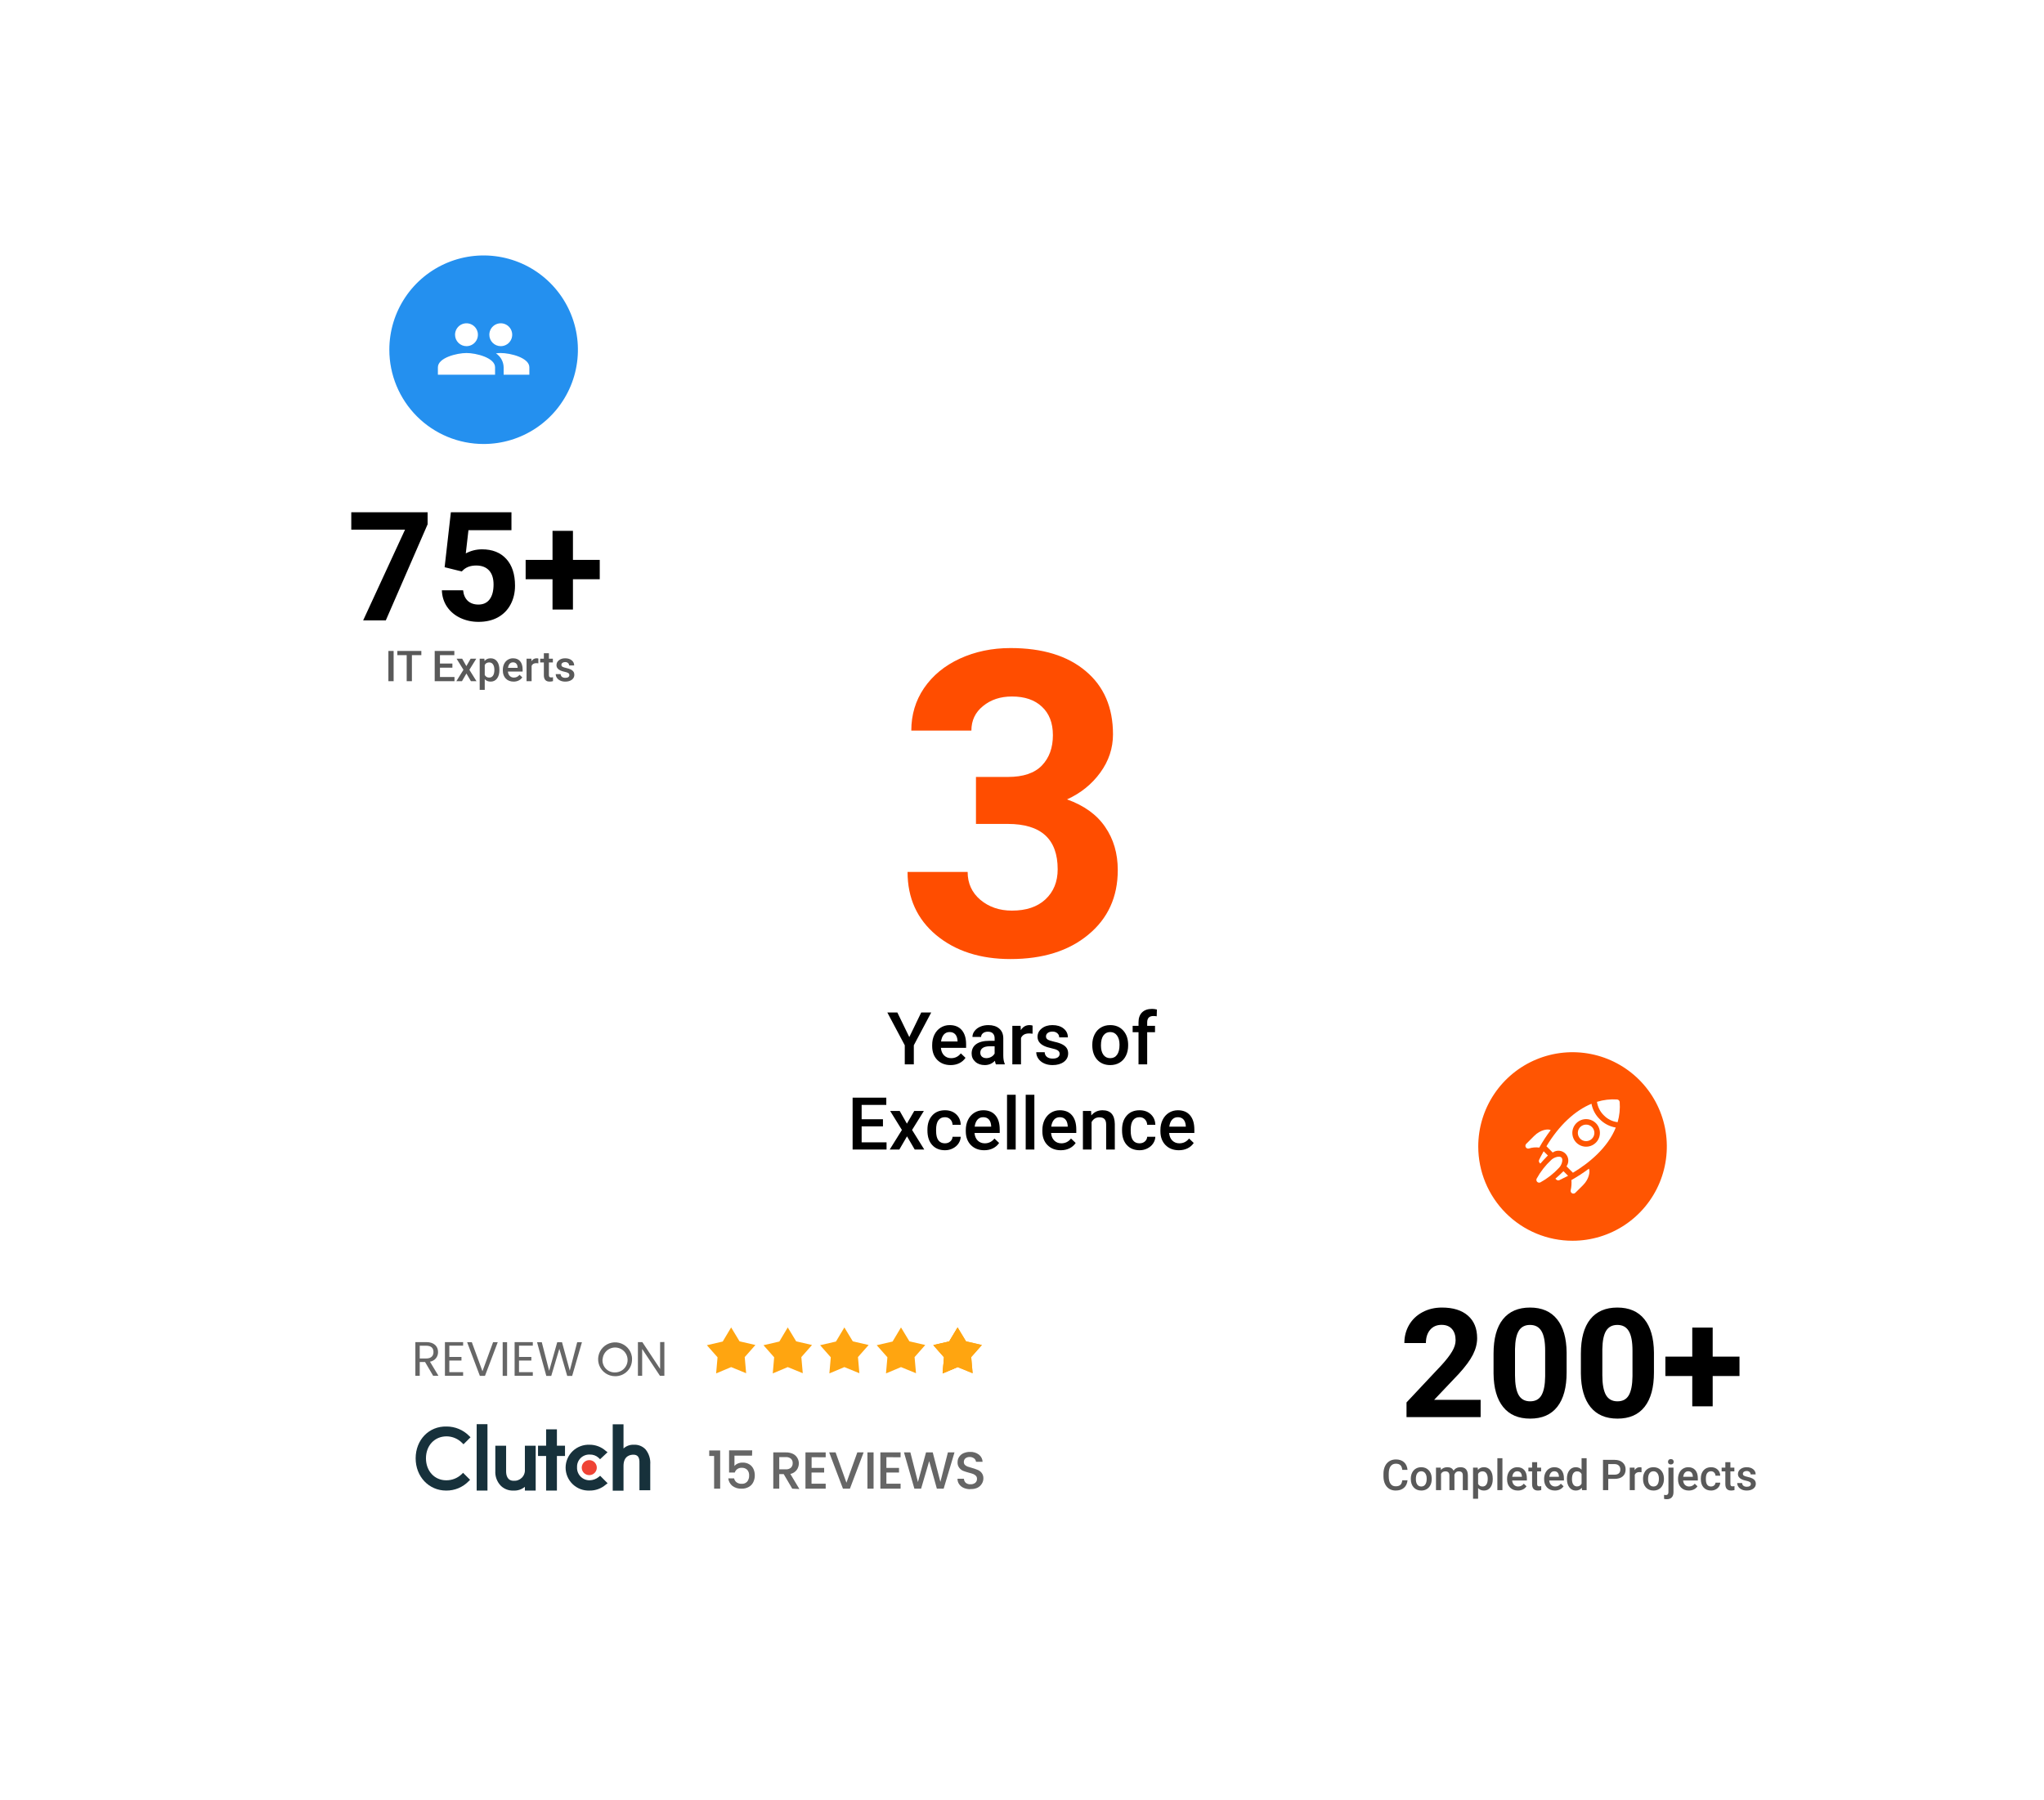 <svg width="336" height="296" viewBox="0 0 336 296" fill="none" xmlns="http://www.w3.org/2000/svg">
<g filter="url(#filter0_d)">
<rect x="25" y="25" width="107" height="107" rx="15" fill="white"/>
</g>
<g filter="url(#filter1_d)">
<rect x="204" y="156" width="107" height="107" rx="15" fill="white"/>
</g>
<g filter="url(#filter2_d)">
<rect x="91" y="72" width="154" height="154" rx="77" fill="white"/>
</g>
<path d="M160.433 127.742H165.696C168.203 127.742 170.06 127.116 171.268 125.862C172.475 124.609 173.079 122.946 173.079 120.872C173.079 118.867 172.475 117.306 171.268 116.189C170.083 115.073 168.442 114.515 166.346 114.515C164.454 114.515 162.871 115.039 161.595 116.087C160.319 117.112 159.681 118.457 159.681 120.12H149.803C149.803 117.522 150.498 115.198 151.888 113.147C153.3 111.074 155.26 109.456 157.767 108.294C160.296 107.132 163.076 106.551 166.106 106.551C171.37 106.551 175.494 107.815 178.479 110.345C181.465 112.851 182.957 116.315 182.957 120.735C182.957 123.014 182.262 125.11 180.872 127.024C179.482 128.938 177.659 130.408 175.403 131.434C178.206 132.436 180.291 133.94 181.658 135.945C183.048 137.951 183.743 140.32 183.743 143.055C183.743 147.475 182.125 151.019 178.89 153.685C175.677 156.351 171.416 157.684 166.106 157.684C161.139 157.684 157.072 156.373 153.904 153.753C150.76 151.132 149.188 147.669 149.188 143.362H159.065C159.065 145.231 159.76 146.757 161.15 147.942C162.563 149.127 164.295 149.72 166.346 149.72C168.693 149.72 170.527 149.104 171.849 147.874C173.193 146.621 173.865 144.969 173.865 142.918C173.865 137.951 171.131 135.467 165.662 135.467H160.433V127.742Z" fill="#FF4D00"/>
<path d="M70.293 86.204L63.421 102H59.698L66.582 87.083H57.745V84.227H70.293V86.204ZM73.089 93.26L74.114 84.227H84.075V87.168H77.007L76.568 90.989C77.406 90.542 78.297 90.318 79.241 90.318C80.934 90.318 82.26 90.843 83.221 91.893C84.181 92.942 84.661 94.411 84.661 96.299C84.661 97.447 84.417 98.476 83.929 99.388C83.449 100.291 82.757 100.995 81.853 101.5C80.95 101.996 79.884 102.244 78.655 102.244C77.581 102.244 76.584 102.028 75.665 101.597C74.745 101.158 74.017 100.543 73.48 99.754C72.951 98.965 72.67 98.065 72.637 97.056H76.128C76.202 97.797 76.458 98.374 76.897 98.79C77.345 99.197 77.927 99.4 78.643 99.4C79.441 99.4 80.055 99.115 80.486 98.545C80.918 97.968 81.133 97.154 81.133 96.104C81.133 95.095 80.885 94.322 80.389 93.785C79.892 93.248 79.188 92.979 78.277 92.979C77.439 92.979 76.759 93.199 76.238 93.638L75.897 93.956L73.089 93.26ZM94.183 92.051H98.589V95.237H94.183V100.218H90.826V95.237H86.407V92.051H90.826V87.278H94.183V92.051Z" fill="black"/>
<path d="M243.391 233H231.208V230.583L236.958 224.455C237.747 223.592 238.329 222.84 238.704 222.197C239.086 221.554 239.277 220.944 239.277 220.366C239.277 219.576 239.078 218.958 238.679 218.51C238.28 218.055 237.711 217.827 236.97 217.827C236.173 217.827 235.542 218.103 235.078 218.657C234.622 219.202 234.395 219.922 234.395 220.817H230.854C230.854 219.735 231.111 218.746 231.624 217.851C232.144 216.956 232.877 216.256 233.821 215.751C234.765 215.239 235.835 214.982 237.031 214.982C238.862 214.982 240.282 215.422 241.292 216.301C242.309 217.18 242.817 218.421 242.817 220.024C242.817 220.903 242.59 221.798 242.134 222.709C241.678 223.621 240.897 224.683 239.79 225.896L235.75 230.156H243.391V233ZM257.527 225.651C257.527 228.109 257.018 229.989 256.001 231.291C254.984 232.593 253.494 233.244 251.533 233.244C249.596 233.244 248.115 232.605 247.09 231.328C246.064 230.05 245.54 228.219 245.515 225.834V222.563C245.515 220.081 246.028 218.197 247.053 216.911C248.087 215.625 249.572 214.982 251.509 214.982C253.446 214.982 254.927 215.621 255.952 216.899C256.978 218.168 257.502 219.995 257.527 222.38V225.651ZM253.999 222.062C253.999 220.59 253.796 219.519 253.389 218.852C252.99 218.177 252.363 217.839 251.509 217.839C250.679 217.839 250.064 218.16 249.666 218.803C249.275 219.438 249.067 220.435 249.043 221.794V226.115C249.043 227.564 249.238 228.642 249.629 229.35C250.028 230.05 250.662 230.4 251.533 230.4C252.396 230.4 253.018 230.062 253.401 229.387C253.783 228.711 253.983 227.678 253.999 226.286V222.062ZM271.882 225.651C271.882 228.109 271.374 229.989 270.356 231.291C269.339 232.593 267.85 233.244 265.889 233.244C263.952 233.244 262.471 232.605 261.445 231.328C260.42 230.05 259.895 228.219 259.871 225.834V222.563C259.871 220.081 260.383 218.197 261.409 216.911C262.442 215.625 263.927 214.982 265.864 214.982C267.801 214.982 269.282 215.621 270.308 216.899C271.333 218.168 271.858 219.995 271.882 222.38V225.651ZM268.354 222.062C268.354 220.59 268.151 219.519 267.744 218.852C267.345 218.177 266.719 217.839 265.864 217.839C265.034 217.839 264.42 218.16 264.021 218.803C263.63 219.438 263.423 220.435 263.398 221.794V226.115C263.398 227.564 263.594 228.642 263.984 229.35C264.383 230.05 265.018 230.4 265.889 230.4C266.751 230.4 267.374 230.062 267.756 229.387C268.139 228.711 268.338 227.678 268.354 226.286V222.062ZM281.538 223.051H285.945V226.237H281.538V231.218H278.181V226.237H273.762V223.051H278.181V218.278H281.538V223.051Z" fill="black"/>
<path d="M149.473 170.512L151.436 166.469H153.076L150.217 171.859V175H148.729V171.859L145.863 166.469H147.51L149.473 170.512ZM156.27 175.117C155.367 175.117 154.635 174.834 154.072 174.268C153.514 173.697 153.234 172.939 153.234 171.994V171.818C153.234 171.186 153.355 170.621 153.598 170.125C153.844 169.625 154.188 169.236 154.629 168.959C155.07 168.682 155.562 168.543 156.105 168.543C156.969 168.543 157.635 168.818 158.104 169.369C158.576 169.92 158.812 170.699 158.812 171.707V172.281H154.67C154.713 172.805 154.887 173.219 155.191 173.523C155.5 173.828 155.887 173.98 156.352 173.98C157.004 173.98 157.535 173.717 157.945 173.189L158.713 173.922C158.459 174.301 158.119 174.596 157.693 174.807C157.271 175.014 156.797 175.117 156.27 175.117ZM156.1 169.686C155.709 169.686 155.393 169.822 155.15 170.096C154.912 170.369 154.76 170.75 154.693 171.238H157.406V171.133C157.375 170.656 157.248 170.297 157.025 170.055C156.803 169.809 156.494 169.686 156.1 169.686ZM163.711 175C163.648 174.879 163.594 174.682 163.547 174.408C163.094 174.881 162.539 175.117 161.883 175.117C161.246 175.117 160.727 174.936 160.324 174.572C159.922 174.209 159.721 173.76 159.721 173.225C159.721 172.549 159.971 172.031 160.471 171.672C160.975 171.309 161.693 171.127 162.627 171.127H163.5V170.711C163.5 170.383 163.408 170.121 163.225 169.926C163.041 169.727 162.762 169.627 162.387 169.627C162.062 169.627 161.797 169.709 161.59 169.873C161.383 170.033 161.279 170.238 161.279 170.488H159.855C159.855 170.141 159.971 169.816 160.201 169.516C160.432 169.211 160.744 168.973 161.139 168.801C161.537 168.629 161.98 168.543 162.469 168.543C163.211 168.543 163.803 168.73 164.244 169.105C164.686 169.477 164.912 170 164.924 170.676V173.535C164.924 174.105 165.004 174.561 165.164 174.9V175H163.711ZM162.146 173.975C162.428 173.975 162.691 173.906 162.938 173.77C163.188 173.633 163.375 173.449 163.5 173.219V172.023H162.732C162.205 172.023 161.809 172.115 161.543 172.299C161.277 172.482 161.145 172.742 161.145 173.078C161.145 173.352 161.234 173.57 161.414 173.734C161.598 173.895 161.842 173.975 162.146 173.975ZM169.734 169.961C169.547 169.93 169.354 169.914 169.154 169.914C168.502 169.914 168.062 170.164 167.836 170.664V175H166.412V168.66H167.771L167.807 169.369C168.15 168.818 168.627 168.543 169.236 168.543C169.439 168.543 169.607 168.57 169.74 168.625L169.734 169.961ZM174.188 173.277C174.188 173.023 174.082 172.83 173.871 172.697C173.664 172.564 173.318 172.447 172.834 172.346C172.35 172.244 171.945 172.115 171.621 171.959C170.91 171.615 170.555 171.117 170.555 170.465C170.555 169.918 170.785 169.461 171.246 169.094C171.707 168.727 172.293 168.543 173.004 168.543C173.762 168.543 174.373 168.73 174.838 169.105C175.307 169.48 175.541 169.967 175.541 170.564H174.117C174.117 170.291 174.016 170.064 173.812 169.885C173.609 169.701 173.34 169.609 173.004 169.609C172.691 169.609 172.436 169.682 172.236 169.826C172.041 169.971 171.943 170.164 171.943 170.406C171.943 170.625 172.035 170.795 172.219 170.916C172.402 171.037 172.773 171.16 173.332 171.285C173.891 171.406 174.328 171.553 174.645 171.725C174.965 171.893 175.201 172.096 175.354 172.334C175.51 172.572 175.588 172.861 175.588 173.201C175.588 173.771 175.352 174.234 174.879 174.59C174.406 174.941 173.787 175.117 173.021 175.117C172.502 175.117 172.039 175.023 171.633 174.836C171.227 174.648 170.91 174.391 170.684 174.062C170.457 173.734 170.344 173.381 170.344 173.002H171.727C171.746 173.338 171.873 173.598 172.107 173.781C172.342 173.961 172.652 174.051 173.039 174.051C173.414 174.051 173.699 173.98 173.895 173.84C174.09 173.695 174.188 173.508 174.188 173.277ZM179.555 171.771C179.555 171.15 179.678 170.592 179.924 170.096C180.17 169.596 180.516 169.213 180.961 168.947C181.406 168.678 181.918 168.543 182.496 168.543C183.352 168.543 184.045 168.818 184.576 169.369C185.111 169.92 185.4 170.65 185.443 171.561L185.449 171.895C185.449 172.52 185.328 173.078 185.086 173.57C184.848 174.062 184.504 174.443 184.055 174.713C183.609 174.982 183.094 175.117 182.508 175.117C181.613 175.117 180.896 174.82 180.357 174.227C179.822 173.629 179.555 172.834 179.555 171.842V171.771ZM180.979 171.895C180.979 172.547 181.113 173.059 181.383 173.43C181.652 173.797 182.027 173.98 182.508 173.98C182.988 173.98 183.361 173.793 183.627 173.418C183.896 173.043 184.031 172.494 184.031 171.771C184.031 171.131 183.893 170.623 183.615 170.248C183.342 169.873 182.969 169.686 182.496 169.686C182.031 169.686 181.662 169.871 181.389 170.242C181.115 170.609 180.979 171.16 180.979 171.895ZM187.154 175V169.715H186.188V168.66H187.154V168.08C187.154 167.377 187.35 166.834 187.74 166.451C188.131 166.068 188.678 165.877 189.381 165.877C189.631 165.877 189.896 165.912 190.178 165.982L190.143 167.096C189.986 167.064 189.805 167.049 189.598 167.049C188.918 167.049 188.578 167.398 188.578 168.098V168.66H189.867V169.715H188.578V175H187.154ZM145.143 185.191H141.639V187.816H145.734V189H140.156V180.469H145.693V181.664H141.639V184.02H145.143V185.191ZM149.08 184.746L150.287 182.66H151.869L149.93 185.783L151.934 189H150.363L149.098 186.832L147.838 189H146.256L148.26 185.783L146.326 182.66H147.896L149.08 184.746ZM155.326 187.98C155.682 187.98 155.977 187.877 156.211 187.67C156.445 187.463 156.57 187.207 156.586 186.902H157.928C157.912 187.297 157.789 187.666 157.559 188.01C157.328 188.35 157.016 188.619 156.621 188.818C156.227 189.018 155.801 189.117 155.344 189.117C154.457 189.117 153.754 188.83 153.234 188.256C152.715 187.682 152.455 186.889 152.455 185.877V185.73C152.455 184.766 152.713 183.994 153.229 183.416C153.744 182.834 154.447 182.543 155.338 182.543C156.092 182.543 156.705 182.764 157.178 183.205C157.654 183.643 157.904 184.219 157.928 184.934H156.586C156.57 184.57 156.445 184.271 156.211 184.037C155.98 183.803 155.686 183.686 155.326 183.686C154.865 183.686 154.51 183.854 154.26 184.189C154.01 184.521 153.883 185.027 153.879 185.707V185.936C153.879 186.623 154.002 187.137 154.248 187.477C154.498 187.812 154.857 187.98 155.326 187.98ZM161.795 189.117C160.893 189.117 160.16 188.834 159.598 188.268C159.039 187.697 158.76 186.939 158.76 185.994V185.818C158.76 185.186 158.881 184.621 159.123 184.125C159.369 183.625 159.713 183.236 160.154 182.959C160.596 182.682 161.088 182.543 161.631 182.543C162.494 182.543 163.16 182.818 163.629 183.369C164.102 183.92 164.338 184.699 164.338 185.707V186.281H160.195C160.238 186.805 160.412 187.219 160.717 187.523C161.025 187.828 161.412 187.98 161.877 187.98C162.529 187.98 163.061 187.717 163.471 187.189L164.238 187.922C163.984 188.301 163.645 188.596 163.219 188.807C162.797 189.014 162.322 189.117 161.795 189.117ZM161.625 183.686C161.234 183.686 160.918 183.822 160.676 184.096C160.438 184.369 160.285 184.75 160.219 185.238H162.932V185.133C162.9 184.656 162.773 184.297 162.551 184.055C162.328 183.809 162.02 183.686 161.625 183.686ZM166.963 189H165.539V180H166.963V189ZM170.033 189H168.609V180H170.033V189ZM174.381 189.117C173.479 189.117 172.746 188.834 172.184 188.268C171.625 187.697 171.346 186.939 171.346 185.994V185.818C171.346 185.186 171.467 184.621 171.709 184.125C171.955 183.625 172.299 183.236 172.74 182.959C173.182 182.682 173.674 182.543 174.217 182.543C175.08 182.543 175.746 182.818 176.215 183.369C176.688 183.92 176.924 184.699 176.924 185.707V186.281H172.781C172.824 186.805 172.998 187.219 173.303 187.523C173.611 187.828 173.998 187.98 174.463 187.98C175.115 187.98 175.646 187.717 176.057 187.189L176.824 187.922C176.57 188.301 176.23 188.596 175.805 188.807C175.383 189.014 174.908 189.117 174.381 189.117ZM174.211 183.686C173.82 183.686 173.504 183.822 173.262 184.096C173.023 184.369 172.871 184.75 172.805 185.238H175.518V185.133C175.486 184.656 175.359 184.297 175.137 184.055C174.914 183.809 174.605 183.686 174.211 183.686ZM179.355 182.66L179.396 183.393C179.865 182.826 180.48 182.543 181.242 182.543C182.562 182.543 183.234 183.299 183.258 184.811V189H181.834V184.893C181.834 184.49 181.746 184.193 181.57 184.002C181.398 183.807 181.115 183.709 180.721 183.709C180.146 183.709 179.719 183.969 179.438 184.488V189H178.014V182.66H179.355ZM187.318 187.98C187.674 187.98 187.969 187.877 188.203 187.67C188.438 187.463 188.562 187.207 188.578 186.902H189.92C189.904 187.297 189.781 187.666 189.551 188.01C189.32 188.35 189.008 188.619 188.613 188.818C188.219 189.018 187.793 189.117 187.336 189.117C186.449 189.117 185.746 188.83 185.227 188.256C184.707 187.682 184.447 186.889 184.447 185.877V185.73C184.447 184.766 184.705 183.994 185.221 183.416C185.736 182.834 186.439 182.543 187.33 182.543C188.084 182.543 188.697 182.764 189.17 183.205C189.646 183.643 189.896 184.219 189.92 184.934H188.578C188.562 184.57 188.438 184.271 188.203 184.037C187.973 183.803 187.678 183.686 187.318 183.686C186.857 183.686 186.502 183.854 186.252 184.189C186.002 184.521 185.875 185.027 185.871 185.707V185.936C185.871 186.623 185.994 187.137 186.24 187.477C186.49 187.812 186.85 187.98 187.318 187.98ZM193.787 189.117C192.885 189.117 192.152 188.834 191.59 188.268C191.031 187.697 190.752 186.939 190.752 185.994V185.818C190.752 185.186 190.873 184.621 191.115 184.125C191.361 183.625 191.705 183.236 192.146 182.959C192.588 182.682 193.08 182.543 193.623 182.543C194.486 182.543 195.152 182.818 195.621 183.369C196.094 183.92 196.33 184.699 196.33 185.707V186.281H192.188C192.23 186.805 192.404 187.219 192.709 187.523C193.018 187.828 193.404 187.98 193.869 187.98C194.521 187.98 195.053 187.717 195.463 187.189L196.23 187.922C195.977 188.301 195.637 188.596 195.211 188.807C194.789 189.014 194.314 189.117 193.787 189.117ZM193.617 183.686C193.227 183.686 192.91 183.822 192.668 184.096C192.43 184.369 192.277 184.75 192.211 185.238H194.924V185.133C194.893 184.656 194.766 184.297 194.543 184.055C194.32 183.809 194.012 183.686 193.617 183.686Z" fill="black"/>
<path d="M64.706 112H63.845V107.023H64.706V112ZM69.262 107.721H67.71V112H66.853V107.721H65.314V107.023H69.262V107.721ZM74.365 109.778H72.321V111.31H74.71V112H71.457V107.023H74.686V107.721H72.321V109.095H74.365V109.778ZM76.662 109.519L77.366 108.302H78.289L77.158 110.124L78.327 112H77.411L76.672 110.735L75.938 112H75.015L76.184 110.124L75.056 108.302H75.972L76.662 109.519ZM82.093 110.188C82.093 110.76 81.963 111.217 81.704 111.559C81.444 111.899 81.095 112.068 80.658 112.068C80.252 112.068 79.927 111.935 79.684 111.668V113.422H78.853V108.302H79.619L79.653 108.678C79.897 108.382 80.228 108.233 80.647 108.233C81.099 108.233 81.452 108.402 81.707 108.739C81.965 109.074 82.093 109.54 82.093 110.137V110.188ZM81.266 110.117C81.266 109.748 81.192 109.455 81.044 109.238C80.898 109.022 80.689 108.914 80.415 108.914C80.076 108.914 79.832 109.054 79.684 109.334V110.975C79.834 111.262 80.08 111.405 80.422 111.405C80.686 111.405 80.892 111.299 81.04 111.087C81.191 110.873 81.266 110.55 81.266 110.117ZM84.428 112.068C83.901 112.068 83.474 111.903 83.146 111.573C82.82 111.24 82.657 110.798 82.657 110.247V110.144C82.657 109.775 82.728 109.446 82.869 109.156C83.013 108.865 83.213 108.638 83.471 108.476C83.728 108.314 84.015 108.233 84.332 108.233C84.836 108.233 85.224 108.394 85.498 108.715C85.773 109.037 85.911 109.491 85.911 110.079V110.414H83.495C83.52 110.719 83.621 110.961 83.799 111.139C83.979 111.316 84.204 111.405 84.476 111.405C84.856 111.405 85.166 111.251 85.405 110.944L85.853 111.371C85.705 111.592 85.507 111.764 85.258 111.887C85.012 112.008 84.735 112.068 84.428 112.068ZM84.329 108.9C84.101 108.9 83.916 108.98 83.775 109.139C83.636 109.299 83.547 109.521 83.508 109.806H85.091V109.744C85.073 109.466 84.999 109.257 84.869 109.115C84.739 108.972 84.559 108.9 84.329 108.9ZM88.495 109.061C88.386 109.042 88.273 109.033 88.157 109.033C87.776 109.033 87.52 109.179 87.388 109.471V112H86.557V108.302H87.35L87.371 108.715C87.571 108.394 87.849 108.233 88.205 108.233C88.323 108.233 88.421 108.249 88.499 108.281L88.495 109.061ZM90.231 107.403V108.302H90.884V108.917H90.231V110.981C90.231 111.123 90.259 111.225 90.314 111.289C90.37 111.351 90.471 111.381 90.614 111.381C90.71 111.381 90.807 111.37 90.905 111.347V111.99C90.716 112.042 90.533 112.068 90.358 112.068C89.72 112.068 89.401 111.716 89.401 111.012V108.917H88.793V108.302H89.401V107.403H90.231ZM93.595 110.995C93.595 110.847 93.533 110.734 93.41 110.657C93.289 110.579 93.088 110.511 92.805 110.452C92.523 110.392 92.287 110.317 92.098 110.226C91.683 110.026 91.476 109.735 91.476 109.354C91.476 109.035 91.61 108.769 91.879 108.555C92.148 108.34 92.49 108.233 92.904 108.233C93.346 108.233 93.703 108.343 93.974 108.562C94.248 108.78 94.384 109.064 94.384 109.413H93.554C93.554 109.253 93.495 109.121 93.376 109.016C93.257 108.909 93.1 108.855 92.904 108.855C92.722 108.855 92.573 108.898 92.457 108.982C92.343 109.066 92.286 109.179 92.286 109.32C92.286 109.448 92.339 109.547 92.446 109.618C92.553 109.688 92.77 109.76 93.096 109.833C93.421 109.904 93.677 109.989 93.861 110.089C94.048 110.187 94.186 110.306 94.275 110.445C94.366 110.584 94.412 110.752 94.412 110.951C94.412 111.283 94.274 111.553 93.998 111.761C93.722 111.966 93.361 112.068 92.915 112.068C92.612 112.068 92.341 112.014 92.105 111.904C91.868 111.795 91.683 111.645 91.551 111.453C91.419 111.262 91.353 111.056 91.353 110.834H92.159C92.171 111.03 92.245 111.182 92.381 111.289C92.518 111.394 92.699 111.446 92.925 111.446C93.144 111.446 93.31 111.405 93.424 111.323C93.538 111.239 93.595 111.13 93.595 110.995Z" fill="#595959"/>
<path d="M231.374 243.38C231.324 243.911 231.128 244.326 230.786 244.624C230.444 244.92 229.99 245.068 229.422 245.068C229.026 245.068 228.676 244.975 228.373 244.788C228.072 244.599 227.84 244.331 227.676 243.985C227.512 243.639 227.426 243.236 227.419 242.778V242.313C227.419 241.844 227.503 241.431 227.669 241.073C227.835 240.715 228.073 240.439 228.383 240.246C228.695 240.052 229.056 239.955 229.463 239.955C230.013 239.955 230.455 240.104 230.79 240.403C231.125 240.701 231.319 241.123 231.374 241.667H230.513C230.472 241.31 230.367 241.052 230.198 240.895C230.032 240.736 229.787 240.656 229.463 240.656C229.087 240.656 228.798 240.794 228.595 241.069C228.395 241.343 228.292 241.745 228.288 242.276V242.717C228.288 243.255 228.383 243.665 228.575 243.947C228.768 244.23 229.051 244.371 229.422 244.371C229.762 244.371 230.017 244.295 230.188 244.142C230.359 243.989 230.467 243.735 230.513 243.38H231.374ZM231.914 243.117C231.914 242.754 231.986 242.429 232.129 242.139C232.273 241.847 232.475 241.624 232.734 241.469C232.994 241.312 233.293 241.233 233.63 241.233C234.129 241.233 234.533 241.394 234.843 241.715C235.155 242.037 235.324 242.463 235.349 242.994L235.353 243.188C235.353 243.553 235.282 243.879 235.141 244.166C235.002 244.453 234.801 244.675 234.539 244.833C234.279 244.99 233.979 245.068 233.637 245.068C233.115 245.068 232.697 244.895 232.382 244.549C232.07 244.2 231.914 243.736 231.914 243.158V243.117ZM232.745 243.188C232.745 243.569 232.823 243.868 232.98 244.084C233.138 244.298 233.356 244.405 233.637 244.405C233.917 244.405 234.135 244.296 234.29 244.077C234.447 243.858 234.525 243.538 234.525 243.117C234.525 242.743 234.444 242.447 234.283 242.228C234.123 242.009 233.906 241.9 233.63 241.9C233.359 241.9 233.143 242.008 232.984 242.225C232.824 242.439 232.745 242.76 232.745 243.188ZM236.836 241.302L236.86 241.688C237.12 241.385 237.475 241.233 237.926 241.233C238.421 241.233 238.759 241.423 238.941 241.801C239.21 241.423 239.589 241.233 240.076 241.233C240.484 241.233 240.787 241.346 240.985 241.572C241.186 241.797 241.288 242.13 241.293 242.57V245H240.462V242.594C240.462 242.359 240.411 242.187 240.309 242.078C240.206 241.968 240.036 241.914 239.799 241.914C239.61 241.914 239.455 241.965 239.334 242.067C239.216 242.168 239.133 242.3 239.085 242.464L239.088 245H238.258V242.566C238.246 242.131 238.024 241.914 237.591 241.914C237.259 241.914 237.023 242.049 236.884 242.32V245H236.053V241.302H236.836ZM245.384 243.188C245.384 243.76 245.254 244.217 244.995 244.559C244.735 244.899 244.386 245.068 243.949 245.068C243.543 245.068 243.218 244.935 242.975 244.668V246.422H242.144V241.302H242.91L242.944 241.678C243.188 241.382 243.519 241.233 243.938 241.233C244.39 241.233 244.743 241.402 244.998 241.739C245.256 242.074 245.384 242.54 245.384 243.137V243.188ZM244.557 243.117C244.557 242.748 244.483 242.455 244.335 242.238C244.189 242.022 243.979 241.914 243.706 241.914C243.367 241.914 243.123 242.054 242.975 242.334V243.975C243.125 244.262 243.371 244.405 243.713 244.405C243.977 244.405 244.183 244.299 244.332 244.087C244.482 243.873 244.557 243.55 244.557 243.117ZM246.974 245H246.143V239.75H246.974V245ZM249.51 245.068C248.983 245.068 248.556 244.903 248.228 244.573C247.902 244.24 247.739 243.798 247.739 243.247V243.144C247.739 242.775 247.81 242.446 247.951 242.156C248.095 241.865 248.295 241.638 248.553 241.476C248.81 241.314 249.097 241.233 249.414 241.233C249.918 241.233 250.306 241.394 250.58 241.715C250.855 242.037 250.993 242.491 250.993 243.079V243.414H248.577C248.602 243.719 248.703 243.961 248.881 244.139C249.061 244.316 249.286 244.405 249.558 244.405C249.938 244.405 250.248 244.251 250.487 243.944L250.935 244.371C250.787 244.592 250.589 244.764 250.34 244.887C250.094 245.008 249.817 245.068 249.51 245.068ZM249.411 241.9C249.183 241.9 248.998 241.98 248.857 242.139C248.718 242.299 248.629 242.521 248.59 242.806H250.173V242.744C250.155 242.466 250.081 242.257 249.951 242.115C249.821 241.972 249.641 241.9 249.411 241.9ZM252.682 240.403V241.302H253.334V241.917H252.682V243.981C252.682 244.123 252.709 244.225 252.764 244.289C252.821 244.351 252.921 244.381 253.064 244.381C253.16 244.381 253.257 244.37 253.355 244.347V244.99C253.166 245.042 252.984 245.068 252.808 245.068C252.17 245.068 251.851 244.716 251.851 244.012V241.917H251.243V241.302H251.851V240.403H252.682ZM255.601 245.068C255.074 245.068 254.647 244.903 254.319 244.573C253.993 244.24 253.83 243.798 253.83 243.247V243.144C253.83 242.775 253.901 242.446 254.042 242.156C254.186 241.865 254.386 241.638 254.644 241.476C254.901 241.314 255.188 241.233 255.505 241.233C256.008 241.233 256.397 241.394 256.67 241.715C256.946 242.037 257.084 242.491 257.084 243.079V243.414H254.667C254.693 243.719 254.794 243.961 254.972 244.139C255.152 244.316 255.377 244.405 255.648 244.405C256.029 244.405 256.339 244.251 256.578 243.944L257.026 244.371C256.878 244.592 256.68 244.764 256.431 244.887C256.185 245.008 255.908 245.068 255.601 245.068ZM255.501 241.9C255.274 241.9 255.089 241.98 254.948 242.139C254.809 242.299 254.72 242.521 254.681 242.806H256.264V242.744C256.245 242.466 256.171 242.257 256.042 242.115C255.912 241.972 255.732 241.9 255.501 241.9ZM257.576 243.124C257.576 242.554 257.708 242.097 257.973 241.753C258.237 241.407 258.591 241.233 259.036 241.233C259.428 241.233 259.744 241.37 259.986 241.644V239.75H260.816V245H260.064L260.023 244.617C259.775 244.918 259.444 245.068 259.029 245.068C258.596 245.068 258.245 244.894 257.976 244.545C257.709 244.197 257.576 243.723 257.576 243.124ZM258.407 243.195C258.407 243.571 258.479 243.865 258.622 244.077C258.768 244.287 258.974 244.392 259.241 244.392C259.58 244.392 259.829 244.24 259.986 243.937V242.358C259.833 242.062 259.587 241.914 259.248 241.914C258.979 241.914 258.771 242.021 258.625 242.235C258.48 242.447 258.407 242.767 258.407 243.195ZM264.371 243.151V245H263.506V240.023H265.41C265.966 240.023 266.407 240.168 266.733 240.458C267.061 240.747 267.225 241.13 267.225 241.606C267.225 242.094 267.064 242.473 266.743 242.744C266.424 243.015 265.976 243.151 265.4 243.151H264.371ZM264.371 242.457H265.41C265.718 242.457 265.952 242.385 266.114 242.242C266.276 242.096 266.357 241.886 266.357 241.613C266.357 241.344 266.275 241.13 266.111 240.97C265.947 240.808 265.721 240.725 265.434 240.721H264.371V242.457ZM269.84 242.061C269.73 242.042 269.618 242.033 269.501 242.033C269.121 242.033 268.865 242.179 268.732 242.471V245H267.902V241.302H268.695L268.715 241.715C268.916 241.394 269.194 241.233 269.549 241.233C269.668 241.233 269.766 241.249 269.843 241.281L269.84 242.061ZM270.086 243.117C270.086 242.754 270.158 242.429 270.301 242.139C270.445 241.847 270.646 241.624 270.906 241.469C271.166 241.312 271.465 241.233 271.802 241.233C272.301 241.233 272.705 241.394 273.015 241.715C273.327 242.037 273.496 242.463 273.521 242.994L273.524 243.188C273.524 243.553 273.454 243.879 273.312 244.166C273.174 244.453 272.973 244.675 272.711 244.833C272.451 244.99 272.15 245.068 271.809 245.068C271.287 245.068 270.869 244.895 270.554 244.549C270.242 244.2 270.086 243.736 270.086 243.158V243.117ZM270.917 243.188C270.917 243.569 270.995 243.868 271.152 244.084C271.31 244.298 271.528 244.405 271.809 244.405C272.089 244.405 272.306 244.296 272.461 244.077C272.619 243.858 272.697 243.538 272.697 243.117C272.697 242.743 272.616 242.447 272.455 242.228C272.295 242.009 272.077 241.9 271.802 241.9C271.531 241.9 271.315 242.008 271.156 242.225C270.996 242.439 270.917 242.76 270.917 243.188ZM275.093 241.302V245.328C275.093 245.706 274.999 245.995 274.81 246.193C274.623 246.393 274.348 246.494 273.986 246.494C273.833 246.494 273.686 246.474 273.545 246.436V245.779C273.632 245.8 273.729 245.81 273.839 245.81C274.115 245.81 274.256 245.66 274.263 245.359V241.302H275.093ZM274.191 240.341C274.191 240.214 274.231 240.108 274.311 240.023C274.393 239.939 274.509 239.897 274.659 239.897C274.81 239.897 274.926 239.939 275.008 240.023C275.09 240.108 275.131 240.214 275.131 240.341C275.131 240.467 275.09 240.571 275.008 240.656C274.926 240.738 274.81 240.779 274.659 240.779C274.509 240.779 274.393 240.738 274.311 240.656C274.231 240.571 274.191 240.467 274.191 240.341ZM277.612 245.068C277.086 245.068 276.659 244.903 276.331 244.573C276.005 244.24 275.842 243.798 275.842 243.247V243.144C275.842 242.775 275.912 242.446 276.054 242.156C276.197 241.865 276.398 241.638 276.655 241.476C276.913 241.314 277.2 241.233 277.517 241.233C278.02 241.233 278.409 241.394 278.682 241.715C278.958 242.037 279.096 242.491 279.096 243.079V243.414H276.679C276.704 243.719 276.806 243.961 276.983 244.139C277.163 244.316 277.389 244.405 277.66 244.405C278.041 244.405 278.351 244.251 278.59 243.944L279.038 244.371C278.889 244.592 278.691 244.764 278.443 244.887C278.197 245.008 277.92 245.068 277.612 245.068ZM277.513 241.9C277.285 241.9 277.101 241.98 276.959 242.139C276.82 242.299 276.732 242.521 276.693 242.806H278.275V242.744C278.257 242.466 278.183 242.257 278.053 242.115C277.923 241.972 277.743 241.9 277.513 241.9ZM281.263 244.405C281.47 244.405 281.642 244.345 281.779 244.224C281.916 244.103 281.988 243.954 281.998 243.776H282.78C282.771 244.007 282.699 244.222 282.565 244.422C282.431 244.621 282.248 244.778 282.018 244.894C281.788 245.01 281.54 245.068 281.273 245.068C280.756 245.068 280.346 244.901 280.042 244.566C279.739 244.231 279.588 243.768 279.588 243.178V243.093C279.588 242.53 279.738 242.08 280.039 241.743C280.34 241.403 280.75 241.233 281.27 241.233C281.709 241.233 282.067 241.362 282.343 241.62C282.621 241.875 282.767 242.211 282.78 242.628H281.998C281.988 242.416 281.916 242.242 281.779 242.105C281.644 241.968 281.472 241.9 281.263 241.9C280.994 241.9 280.786 241.998 280.641 242.194C280.495 242.388 280.421 242.683 280.418 243.079V243.212C280.418 243.613 280.49 243.913 280.634 244.111C280.78 244.307 280.989 244.405 281.263 244.405ZM284.448 240.403V241.302H285.101V241.917H284.448V243.981C284.448 244.123 284.476 244.225 284.53 244.289C284.587 244.351 284.688 244.381 284.831 244.381C284.927 244.381 285.024 244.37 285.122 244.347V244.99C284.932 245.042 284.75 245.068 284.575 245.068C283.937 245.068 283.618 244.716 283.618 244.012V241.917H283.009V241.302H283.618V240.403H284.448ZM287.812 243.995C287.812 243.847 287.75 243.734 287.627 243.657C287.506 243.579 287.305 243.511 287.022 243.452C286.739 243.392 286.504 243.317 286.314 243.226C285.9 243.026 285.692 242.735 285.692 242.354C285.692 242.035 285.827 241.769 286.096 241.555C286.365 241.34 286.706 241.233 287.121 241.233C287.563 241.233 287.92 241.343 288.191 241.562C288.464 241.78 288.601 242.064 288.601 242.413H287.771C287.771 242.253 287.711 242.121 287.593 242.016C287.474 241.909 287.317 241.855 287.121 241.855C286.939 241.855 286.79 241.898 286.673 241.982C286.559 242.066 286.502 242.179 286.502 242.32C286.502 242.448 286.556 242.547 286.663 242.618C286.77 242.688 286.987 242.76 287.312 242.833C287.638 242.904 287.894 242.989 288.078 243.089C288.265 243.187 288.403 243.306 288.492 243.445C288.583 243.584 288.628 243.752 288.628 243.951C288.628 244.283 288.491 244.553 288.215 244.761C287.939 244.966 287.578 245.068 287.131 245.068C286.828 245.068 286.558 245.014 286.321 244.904C286.084 244.795 285.9 244.645 285.768 244.453C285.635 244.262 285.569 244.056 285.569 243.834H286.376C286.387 244.03 286.461 244.182 286.598 244.289C286.735 244.394 286.916 244.446 287.142 244.446C287.36 244.446 287.527 244.405 287.641 244.323C287.755 244.239 287.812 244.13 287.812 243.995Z" fill="#595959"/>
<g clip-path="url(#clip0)">
<path d="M64 57.5C64 54.434 64.909 51.438 66.612 48.889C68.315 46.34 70.736 44.353 73.568 43.18C76.401 42.007 79.517 41.7 82.524 42.298C85.531 42.896 88.292 44.372 90.46 46.54C92.628 48.708 94.104 51.469 94.702 54.476C95.3 57.483 94.993 60.599 93.82 63.432C92.647 66.264 90.66 68.685 88.111 70.388C85.562 72.091 82.566 73 79.5 73C75.389 73 71.447 71.367 68.54 68.46C65.633 65.553 64 61.611 64 57.5Z" fill="#2490EF"/>
<path d="M76.682 56.915C77.054 56.915 77.418 56.805 77.727 56.598C78.036 56.392 78.277 56.098 78.42 55.754C78.562 55.41 78.599 55.032 78.527 54.667C78.454 54.302 78.275 53.967 78.012 53.704C77.749 53.441 77.414 53.262 77.049 53.189C76.684 53.117 76.306 53.154 75.962 53.296C75.618 53.438 75.324 53.68 75.118 53.989C74.911 54.298 74.801 54.662 74.801 55.034C74.801 55.533 74.999 56.011 75.352 56.364C75.704 56.717 76.183 56.915 76.682 56.915ZM82.318 56.915C82.69 56.915 83.054 56.805 83.363 56.598C83.673 56.392 83.914 56.098 84.056 55.754C84.198 55.41 84.236 55.032 84.163 54.667C84.091 54.302 83.911 53.967 83.648 53.704C83.385 53.441 83.05 53.262 82.685 53.189C82.32 53.117 81.942 53.154 81.598 53.296C81.255 53.438 80.961 53.68 80.754 53.989C80.547 54.298 80.437 54.662 80.437 55.034C80.437 55.533 80.635 56.011 80.988 56.364C81.341 56.717 81.819 56.915 82.318 56.915ZM76.682 58.042C75.111 58.042 71.983 58.818 71.983 60.389V61.608H81.381V60.389C81.381 58.818 78.253 58.042 76.682 58.042ZM82.318 58.042C82.054 58.042 81.79 58.061 81.529 58.099C81.909 58.35 82.222 58.69 82.441 59.089C82.661 59.487 82.781 59.934 82.79 60.389V61.608H87.017V60.389C87.017 58.818 83.889 58.042 82.318 58.042Z" fill="white"/>
</g>
<g clip-path="url(#clip1)">
<path d="M243 188.5C243 185.434 243.909 182.438 245.612 179.889C247.315 177.34 249.736 175.353 252.568 174.18C255.401 173.007 258.517 172.7 261.524 173.298C264.531 173.896 267.292 175.372 269.46 177.54C271.628 179.708 273.104 182.469 273.702 185.476C274.3 188.483 273.993 191.599 272.82 194.432C271.647 197.264 269.66 199.685 267.111 201.388C264.562 203.091 261.566 204 258.5 204C254.389 204 250.447 202.367 247.54 199.46C244.633 196.553 243 192.611 243 188.5Z" fill="#FF5502"/>
<path d="M253.012 190.684C252.969 190.769 252.954 190.865 252.97 190.958C252.985 191.052 253.029 191.138 253.096 191.205L253.209 191.318C253.533 190.938 253.913 190.529 254.357 190.071L254.456 189.994L253.751 189.289C253.322 190.029 253.082 190.543 253.012 190.684Z" fill="white"/>
<path d="M256.922 192.643C256.471 193.094 256.062 193.467 255.682 193.791L255.83 193.939C255.897 194.008 255.985 194.053 256.08 194.068C256.175 194.083 256.273 194.068 256.358 194.024C256.598 193.904 256.964 193.728 257.767 193.319L257.02 192.572L256.922 192.643Z" fill="white"/>
<path d="M256.682 190.318C256.358 189.987 255.435 190.283 254.998 190.712C254.037 191.605 253.225 192.647 252.596 193.798C252.556 193.884 252.544 193.979 252.561 194.072C252.577 194.165 252.622 194.25 252.689 194.317C252.756 194.383 252.842 194.427 252.935 194.443C253.028 194.458 253.124 194.445 253.209 194.404C254.355 193.774 255.393 192.962 256.281 192.002C256.76 191.522 256.985 190.592 256.682 190.318V190.318Z" fill="white"/>
<path d="M252.159 186.795L250.877 188.077C250.809 188.149 250.766 188.24 250.754 188.338C250.743 188.436 250.763 188.535 250.812 188.62C250.861 188.706 250.936 188.773 251.027 188.812C251.117 188.852 251.218 188.861 251.314 188.838C251.867 188.654 252.455 188.601 253.033 188.683C253.589 187.684 254.215 186.726 254.907 185.816C254.533 185.569 253.258 185.682 252.159 186.795Z" fill="white"/>
<path d="M258.437 196.201C258.521 196.245 258.617 196.261 258.711 196.246C258.806 196.231 258.892 196.185 258.958 196.116L260.247 194.834C261.241 193.84 261.417 192.558 261.191 192.15C260.274 192.832 259.313 193.456 258.317 194.017C258.363 194.59 258.32 195.168 258.19 195.729C258.176 195.823 258.192 195.92 258.236 196.005C258.28 196.09 258.351 196.158 258.437 196.201Z" fill="white"/>
<path d="M259.768 185.301C259.578 185.492 259.449 185.734 259.396 185.998C259.344 186.261 259.371 186.535 259.474 186.783C259.577 187.032 259.751 187.244 259.975 187.393C260.198 187.543 260.461 187.622 260.73 187.622C260.999 187.622 261.262 187.543 261.485 187.393C261.709 187.244 261.883 187.032 261.986 186.783C262.089 186.535 262.116 186.261 262.064 185.998C262.011 185.734 261.882 185.492 261.692 185.301C261.565 185.175 261.415 185.075 261.25 185.006C261.085 184.938 260.909 184.903 260.73 184.903C260.551 184.903 260.374 184.938 260.209 185.006C260.044 185.075 259.894 185.175 259.768 185.301Z" fill="white"/>
<path d="M266.25 181.194C266.242 181.086 266.196 180.984 266.12 180.906C266.044 180.829 265.942 180.781 265.834 180.771C264.714 180.696 263.589 180.827 262.516 181.159C262.637 182.002 263.033 182.783 263.643 183.378C264.247 184.003 265.049 184.401 265.912 184.505C266.22 183.43 266.334 182.309 266.25 181.194V181.194Z" fill="white"/>
<path d="M262.974 184.019C262.269 183.332 261.794 182.443 261.614 181.476C258.887 182.596 256.274 185.034 254.209 188.465L255.238 189.493C255.551 189.272 255.933 189.168 256.316 189.2C256.699 189.233 257.057 189.4 257.329 189.671C257.6 189.943 257.767 190.301 257.8 190.684C257.832 191.067 257.728 191.449 257.507 191.762L258.563 192.819C261.205 191.227 264.277 188.725 265.609 185.386C264.607 185.224 263.683 184.745 262.974 184.019V184.019ZM262.333 187.873C262.015 188.19 261.611 188.405 261.171 188.492C260.731 188.579 260.275 188.534 259.861 188.362C259.447 188.19 259.093 187.899 258.844 187.526C258.595 187.153 258.462 186.715 258.462 186.267C258.462 185.818 258.595 185.38 258.844 185.007C259.093 184.634 259.447 184.343 259.861 184.171C260.275 183.999 260.731 183.954 261.171 184.041C261.611 184.128 262.015 184.344 262.333 184.66C262.544 184.871 262.712 185.121 262.826 185.397C262.941 185.673 262.999 185.968 262.999 186.267C262.999 186.565 262.941 186.861 262.826 187.136C262.712 187.412 262.544 187.662 262.333 187.873V187.873Z" fill="white"/>
</g>
<g filter="url(#filter3_d)">
<path d="M158.593 204H72.407C63.346 204 56 211.324 56 220.358V244.642C56 253.676 63.346 261 72.407 261H158.593C167.654 261 175 253.676 175 244.642V220.358C175 211.324 167.654 204 158.593 204Z" fill="white"/>
<path fill-rule="evenodd" clip-rule="evenodd" d="M157.416 218.25L158.799 220.537L161.405 221.14L159.65 223.128L159.882 225.779L157.416 224.772L154.95 225.812L155.182 223.161L153.427 221.173L156.033 220.57L157.416 218.25ZM157.416 219.357L156.399 221.04L156.166 221.093L154.484 221.484L155.614 222.81L155.774 222.989L155.601 224.977L157.19 224.315L157.416 224.222L157.642 224.315L159.231 224.977L159.078 223.261V223.022L159.237 222.843L160.368 221.518L158.686 221.127L158.453 221.073L158.327 220.861L157.416 219.357Z" fill="#FFA510"/>
<path d="M154.95 225.812L157.416 224.772V218.25L156.033 220.537L153.427 221.14L155.182 223.128L154.95 225.812Z" fill="#FFA510"/>
<path d="M148.109 218.25L149.491 220.537L152.097 221.14L150.342 223.128L150.575 225.779L148.109 224.772L145.642 225.812L145.875 223.161L144.12 221.173L146.726 220.57L148.109 218.25Z" fill="#FFA510"/>
<path d="M157.416 218.25L158.799 220.537L161.405 221.14L159.65 223.128L159.882 225.779L157.416 224.772L154.95 225.812L155.182 223.161L153.427 221.173L156.033 220.57L157.416 218.25Z" fill="#FFA510"/>
<path d="M138.801 218.25L140.184 220.537L142.79 221.14L141.035 223.128L141.268 225.779L138.801 224.772L136.335 225.812L136.568 223.161L134.813 221.173L137.419 220.57L138.801 218.25Z" fill="#FFA510"/>
<path d="M129.494 218.25L130.877 220.537L133.483 221.14L131.728 223.128L131.961 225.779L129.494 224.772L127.028 225.812L127.26 223.161L125.505 221.173L128.111 220.57L129.494 218.25Z" fill="#FFA510"/>
<path d="M120.187 218.25L121.57 220.537L124.176 221.14L122.421 223.128L122.653 225.779L120.187 224.772L117.72 225.812L117.953 223.161L116.198 221.173L118.804 220.57L120.187 218.25Z" fill="#FFA510"/>
<path d="M71.257 222.293C71.257 222.909 70.898 223.353 70.074 223.353H68.997V221.259H70.061C70.905 221.259 71.257 221.663 71.257 222.293ZM68.279 220.663V226.203H68.997V223.937H69.874L71.204 226.203H72.075L70.679 223.884C71.056 223.824 71.399 223.63 71.644 223.338C71.888 223.045 72.018 222.674 72.008 222.293C72.008 221.385 71.384 220.663 70.074 220.663H68.279ZM76.13 220.663H73.139V226.203H76.13V225.607H73.863V223.698H75.858V223.102H73.863V221.246H76.13V220.663ZM79.308 225.455L77.56 220.676H76.788L78.883 226.217H79.72L81.821 220.676H81.056L79.308 225.455ZM82.632 226.217H83.357V220.676H82.632V226.217ZM87.585 220.663H84.593V226.203H87.585V225.607H85.318V223.698H87.346V223.102H85.318V221.246H87.585V220.663ZM89.805 226.223H90.616L91.946 221.763L93.242 226.223H94.053L95.662 220.682H94.884L93.661 225.362L92.385 220.682H91.6L90.271 225.382L89.061 220.682H88.283L89.805 226.223ZM103.906 223.44C103.897 222.891 103.725 222.358 103.413 221.906C103.1 221.454 102.661 221.105 102.15 220.901C101.639 220.698 101.079 220.649 100.541 220.762C100.002 220.874 99.509 221.143 99.123 221.534C98.737 221.925 98.476 222.421 98.372 222.96C98.268 223.498 98.326 224.056 98.539 224.562C98.751 225.068 99.109 225.5 99.567 225.804C100.025 226.108 100.563 226.27 101.114 226.27C101.486 226.276 101.856 226.205 102.201 226.064C102.546 225.922 102.857 225.711 103.118 225.445C103.378 225.179 103.581 224.863 103.714 224.515C103.847 224.168 103.908 223.798 103.893 223.426L103.906 223.44ZM99.066 223.44C99.097 223.043 99.244 222.663 99.488 222.348C99.732 222.032 100.063 221.795 100.44 221.664C100.817 221.533 101.225 221.515 101.612 221.612C102 221.708 102.351 221.916 102.622 222.208C102.893 222.5 103.073 222.865 103.14 223.258C103.206 223.651 103.156 224.054 102.996 224.419C102.836 224.784 102.573 225.095 102.238 225.313C101.904 225.531 101.513 225.647 101.114 225.647C100.825 225.658 100.538 225.607 100.272 225.498C100.005 225.388 99.765 225.222 99.57 225.01C99.374 224.799 99.226 224.548 99.137 224.275C99.047 224.002 99.019 223.712 99.053 223.426L99.066 223.44ZM108.513 220.663V225.07L105.588 220.663H104.863V226.203H105.561V221.789L108.486 226.203H109.211V220.649L108.513 220.663Z" fill="#666666"/>
<path d="M116.584 239.38V238.478H118.385V244.762H117.388V239.38H116.584ZM123.624 239.327H120.732V241.037C120.876 240.86 121.061 240.722 121.271 240.632C121.511 240.527 121.772 240.472 122.035 240.473C122.449 240.453 122.86 240.559 123.212 240.778C123.507 240.97 123.738 241.244 123.877 241.567C124.009 241.882 124.077 242.22 124.076 242.561C124.083 242.956 123.996 243.346 123.823 243.701C123.663 244.029 123.406 244.3 123.085 244.477C122.722 244.679 122.311 244.777 121.895 244.762C121.351 244.789 120.815 244.625 120.38 244.298C120.007 243.987 119.769 243.546 119.715 243.065H120.672C120.725 243.331 120.877 243.568 121.098 243.728C121.337 243.892 121.625 243.974 121.915 243.96C122.086 243.974 122.258 243.948 122.417 243.885C122.576 243.821 122.718 243.722 122.833 243.595C123.051 243.313 123.162 242.963 123.145 242.608C123.169 242.263 123.057 241.923 122.833 241.66C122.712 241.544 122.567 241.454 122.409 241.397C122.251 241.34 122.083 241.317 121.915 241.328C121.667 241.315 121.421 241.385 121.216 241.527C121.012 241.668 120.86 241.874 120.785 242.11H119.848V238.465H123.65L123.624 239.327ZM130.232 244.762L128.829 242.369H128.098V244.762H127.114V238.797H129.188C129.592 238.787 129.993 238.87 130.358 239.042C130.657 239.186 130.905 239.417 131.07 239.705C131.235 239.978 131.32 240.293 131.316 240.613C131.316 240.996 131.195 241.369 130.97 241.68C130.714 242.022 130.34 242.258 129.92 242.342L131.409 244.821L130.232 244.762ZM128.098 241.58H129.188C129.49 241.602 129.789 241.504 130.019 241.308C130.115 241.211 130.19 241.095 130.239 240.967C130.289 240.839 130.311 240.703 130.305 240.566C130.313 240.433 130.292 240.299 130.244 240.175C130.196 240.05 130.122 239.937 130.026 239.844C129.793 239.647 129.492 239.55 129.188 239.572H128.098V241.58ZM133.416 239.592V241.348H135.477V242.11H133.403V243.946H135.73V244.762H132.406V238.797H135.73V239.598L133.416 239.592ZM141.966 238.797L139.712 244.762H138.569L136.302 238.797H137.359L139.14 243.781L140.929 238.797H141.966ZM143.601 238.797V244.762H142.591V238.797H143.601ZM145.709 239.592V241.348H147.783V242.11H145.709V243.946H148.042V244.762H144.718V238.797H148.042V239.598L145.709 239.592ZM156.904 238.797L155.122 244.762H154.005L152.742 240.228L151.413 244.762H150.309L148.601 238.797H149.651L150.894 243.675L152.224 238.797H153.327L154.584 243.648L155.82 238.797H156.904ZM159.523 244.848C159.15 244.855 158.778 244.785 158.433 244.642C158.129 244.515 157.867 244.306 157.675 244.039C157.487 243.774 157.389 243.456 157.396 243.131H158.453C158.462 243.383 158.569 243.621 158.752 243.794C158.969 243.97 159.245 244.057 159.523 244.039C159.807 244.057 160.088 243.972 160.314 243.801C160.411 243.72 160.487 243.618 160.536 243.503C160.586 243.388 160.608 243.263 160.6 243.138C160.605 243.048 160.592 242.959 160.561 242.874C160.53 242.79 160.482 242.713 160.421 242.647C160.297 242.518 160.148 242.417 159.982 242.349C159.742 242.263 159.498 242.19 159.251 242.13C158.926 242.045 158.606 241.941 158.293 241.819C158.049 241.704 157.837 241.531 157.675 241.315C157.484 241.057 157.39 240.74 157.409 240.42C157.401 240.1 157.494 239.784 157.675 239.519C157.854 239.255 158.106 239.047 158.4 238.922C158.74 238.778 159.107 238.708 159.477 238.717C159.99 238.695 160.494 238.849 160.906 239.154C161.09 239.295 161.24 239.474 161.347 239.679C161.454 239.884 161.514 240.11 161.524 240.341H160.441C160.429 240.232 160.395 240.126 160.341 240.031C160.288 239.935 160.215 239.851 160.128 239.784C159.912 239.623 159.647 239.541 159.377 239.552C159.138 239.547 158.904 239.621 158.712 239.764C158.621 239.84 158.549 239.935 158.502 240.043C158.454 240.152 158.433 240.269 158.44 240.387C158.435 240.555 158.494 240.719 158.606 240.845C158.73 240.964 158.877 241.059 159.038 241.123C159.271 241.208 159.509 241.281 159.749 241.342C160.078 241.429 160.4 241.54 160.713 241.673C160.977 241.778 161.206 241.952 161.378 242.177C161.57 242.44 161.666 242.76 161.651 243.085C161.649 243.39 161.562 243.689 161.398 243.946C161.228 244.232 160.978 244.462 160.68 244.609C160.31 244.779 159.903 244.852 159.497 244.821L159.523 244.848Z" fill="#666666"/>
<path d="M78.357 234.157H80.132V245.073H78.357V234.157Z" fill="#17313B"/>
<path d="M86.282 241.613C86.301 241.861 86.266 242.11 86.179 242.343C86.093 242.576 85.957 242.787 85.781 242.963C85.604 243.138 85.392 243.274 85.159 243.36C84.925 243.447 84.675 243.481 84.427 243.463C83.35 243.463 83.197 242.462 83.197 241.925V237.696H81.422V241.845C81.395 242.297 81.463 242.749 81.623 243.173C81.782 243.596 82.028 243.982 82.346 244.304C82.622 244.567 82.949 244.771 83.307 244.903C83.665 245.035 84.046 245.093 84.427 245.073C85.101 245.107 85.763 244.887 86.282 244.457V245.073H88.057V237.696H86.282V241.613Z" fill="#17313B"/>
<path d="M91.547 235.005H89.772V237.696H88.442V239.386H89.772V245.073H91.547V239.386H92.877V237.696H91.547V235.005Z" fill="#17313B"/>
<path d="M98.408 242.846C97.992 243.179 97.478 243.368 96.945 243.383C96.663 243.389 96.383 243.337 96.122 243.23C95.862 243.122 95.626 242.963 95.43 242.76C95.234 242.558 95.082 242.318 94.983 242.054C94.885 241.791 94.842 241.51 94.858 241.229C94.846 240.953 94.891 240.677 94.992 240.419C95.092 240.161 95.246 239.928 95.442 239.732C95.639 239.537 95.874 239.385 96.133 239.285C96.391 239.186 96.668 239.141 96.945 239.154C97.213 239.143 97.479 239.185 97.73 239.277C97.981 239.369 98.212 239.51 98.408 239.691L98.641 239.923L99.87 238.77L99.565 238.538C98.837 237.89 97.894 237.533 96.919 237.537C96.409 237.516 95.9 237.598 95.423 237.777C94.946 237.957 94.51 238.231 94.142 238.583C93.774 238.935 93.481 239.358 93.281 239.826C93.081 240.293 92.977 240.797 92.977 241.305C92.977 241.814 93.081 242.317 93.281 242.785C93.481 243.253 93.774 243.675 94.142 244.027C94.51 244.379 94.946 244.653 95.423 244.833C95.9 245.013 96.409 245.094 96.919 245.073C97.895 245.087 98.843 244.74 99.578 244.099L99.884 243.873L98.654 242.641L98.408 242.846Z" fill="#17313B"/>
<path d="M106.12 238.306C105.874 238.045 105.575 237.84 105.242 237.708C104.908 237.575 104.55 237.517 104.192 237.537C103.882 237.522 103.573 237.569 103.282 237.675C102.991 237.781 102.724 237.943 102.496 238.154V234.177H100.721V245.093H102.496V241.017C102.496 239.327 103.653 239.174 104.112 239.174C105.196 239.174 105.116 240.175 105.116 240.712V245.02H106.891V240.785C106.959 239.891 106.683 239.005 106.12 238.306V238.306Z" fill="#17313B"/>
<path d="M96.865 242.535C97.11 242.535 97.35 242.462 97.553 242.326C97.757 242.191 97.915 241.998 98.009 241.772C98.102 241.546 98.126 241.298 98.078 241.059C98.029 240.82 97.911 240.6 97.737 240.428C97.564 240.256 97.343 240.139 97.103 240.092C96.862 240.045 96.614 240.07 96.388 240.165C96.162 240.259 95.969 240.418 95.834 240.622C95.699 240.825 95.628 241.064 95.629 241.308C95.629 241.47 95.661 241.63 95.723 241.779C95.785 241.928 95.877 242.064 95.992 242.178C96.106 242.292 96.243 242.382 96.393 242.443C96.543 242.504 96.704 242.536 96.865 242.535V242.535Z" fill="#EF4335"/>
<path d="M75.891 242.382C75.207 243.035 74.292 243.395 73.345 243.383C71.417 243.383 70.021 241.845 70.021 239.771C70.021 237.696 71.41 236.159 73.418 236.159C74.373 236.169 75.286 236.555 75.957 237.232L76.19 237.464L77.347 236.311L77.114 236.079C76.631 235.591 76.056 235.204 75.421 234.94C74.787 234.676 74.106 234.54 73.418 234.541C70.486 234.462 68.326 236.768 68.326 239.771C68.326 242.773 70.486 245.073 73.338 245.073C74.028 245.082 74.712 244.95 75.349 244.686C75.986 244.421 76.562 244.03 77.041 243.535L77.274 243.303L76.117 242.15L75.891 242.382Z" fill="#17313B"/>
</g>
<defs>
<filter id="filter0_d" x="0" y="0" width="157" height="157" filterUnits="userSpaceOnUse" color-interpolation-filters="sRGB">
<feFlood flood-opacity="0" result="BackgroundImageFix"/>
<feColorMatrix in="SourceAlpha" type="matrix" values="0 0 0 0 0 0 0 0 0 0 0 0 0 0 0 0 0 0 127 0" result="hardAlpha"/>
<feOffset/>
<feGaussianBlur stdDeviation="12.5"/>
<feComposite in2="hardAlpha" operator="out"/>
<feColorMatrix type="matrix" values="0 0 0 0 0 0 0 0 0 0 0 0 0 0 0 0 0 0 0.25 0"/>
<feBlend mode="normal" in2="BackgroundImageFix" result="effect1_dropShadow"/>
<feBlend mode="normal" in="SourceGraphic" in2="effect1_dropShadow" result="shape"/>
</filter>
<filter id="filter1_d" x="179" y="131" width="157" height="157" filterUnits="userSpaceOnUse" color-interpolation-filters="sRGB">
<feFlood flood-opacity="0" result="BackgroundImageFix"/>
<feColorMatrix in="SourceAlpha" type="matrix" values="0 0 0 0 0 0 0 0 0 0 0 0 0 0 0 0 0 0 127 0" result="hardAlpha"/>
<feOffset/>
<feGaussianBlur stdDeviation="12.5"/>
<feComposite in2="hardAlpha" operator="out"/>
<feColorMatrix type="matrix" values="0 0 0 0 0 0 0 0 0 0 0 0 0 0 0 0 0 0 0.25 0"/>
<feBlend mode="normal" in2="BackgroundImageFix" result="effect1_dropShadow"/>
<feBlend mode="normal" in="SourceGraphic" in2="effect1_dropShadow" result="shape"/>
</filter>
<filter id="filter2_d" x="46" y="27" width="244" height="244" filterUnits="userSpaceOnUse" color-interpolation-filters="sRGB">
<feFlood flood-opacity="0" result="BackgroundImageFix"/>
<feColorMatrix in="SourceAlpha" type="matrix" values="0 0 0 0 0 0 0 0 0 0 0 0 0 0 0 0 0 0 127 0" result="hardAlpha"/>
<feOffset/>
<feGaussianBlur stdDeviation="22.5"/>
<feComposite in2="hardAlpha" operator="out"/>
<feColorMatrix type="matrix" values="0 0 0 0 0 0 0 0 0 0 0 0 0 0 0 0 0 0 0.25 0"/>
<feBlend mode="normal" in2="BackgroundImageFix" result="effect1_dropShadow"/>
<feBlend mode="normal" in="SourceGraphic" in2="effect1_dropShadow" result="shape"/>
</filter>
<filter id="filter3_d" x="21" y="169" width="189" height="127" filterUnits="userSpaceOnUse" color-interpolation-filters="sRGB">
<feFlood flood-opacity="0" result="BackgroundImageFix"/>
<feColorMatrix in="SourceAlpha" type="matrix" values="0 0 0 0 0 0 0 0 0 0 0 0 0 0 0 0 0 0 127 0" result="hardAlpha"/>
<feOffset/>
<feGaussianBlur stdDeviation="17.5"/>
<feComposite in2="hardAlpha" operator="out"/>
<feColorMatrix type="matrix" values="0 0 0 0 0 0 0 0 0 0 0 0 0 0 0 0 0 0 0.25 0"/>
<feBlend mode="normal" in2="BackgroundImageFix" result="effect1_dropShadow"/>
<feBlend mode="normal" in="SourceGraphic" in2="effect1_dropShadow" result="shape"/>
</filter>
<clipPath id="clip0">
<rect width="31" height="31" fill="white" transform="translate(64 42)"/>
</clipPath>
<clipPath id="clip1">
<rect width="31" height="31" fill="white" transform="translate(243 173)"/>
</clipPath>
</defs>
</svg>
